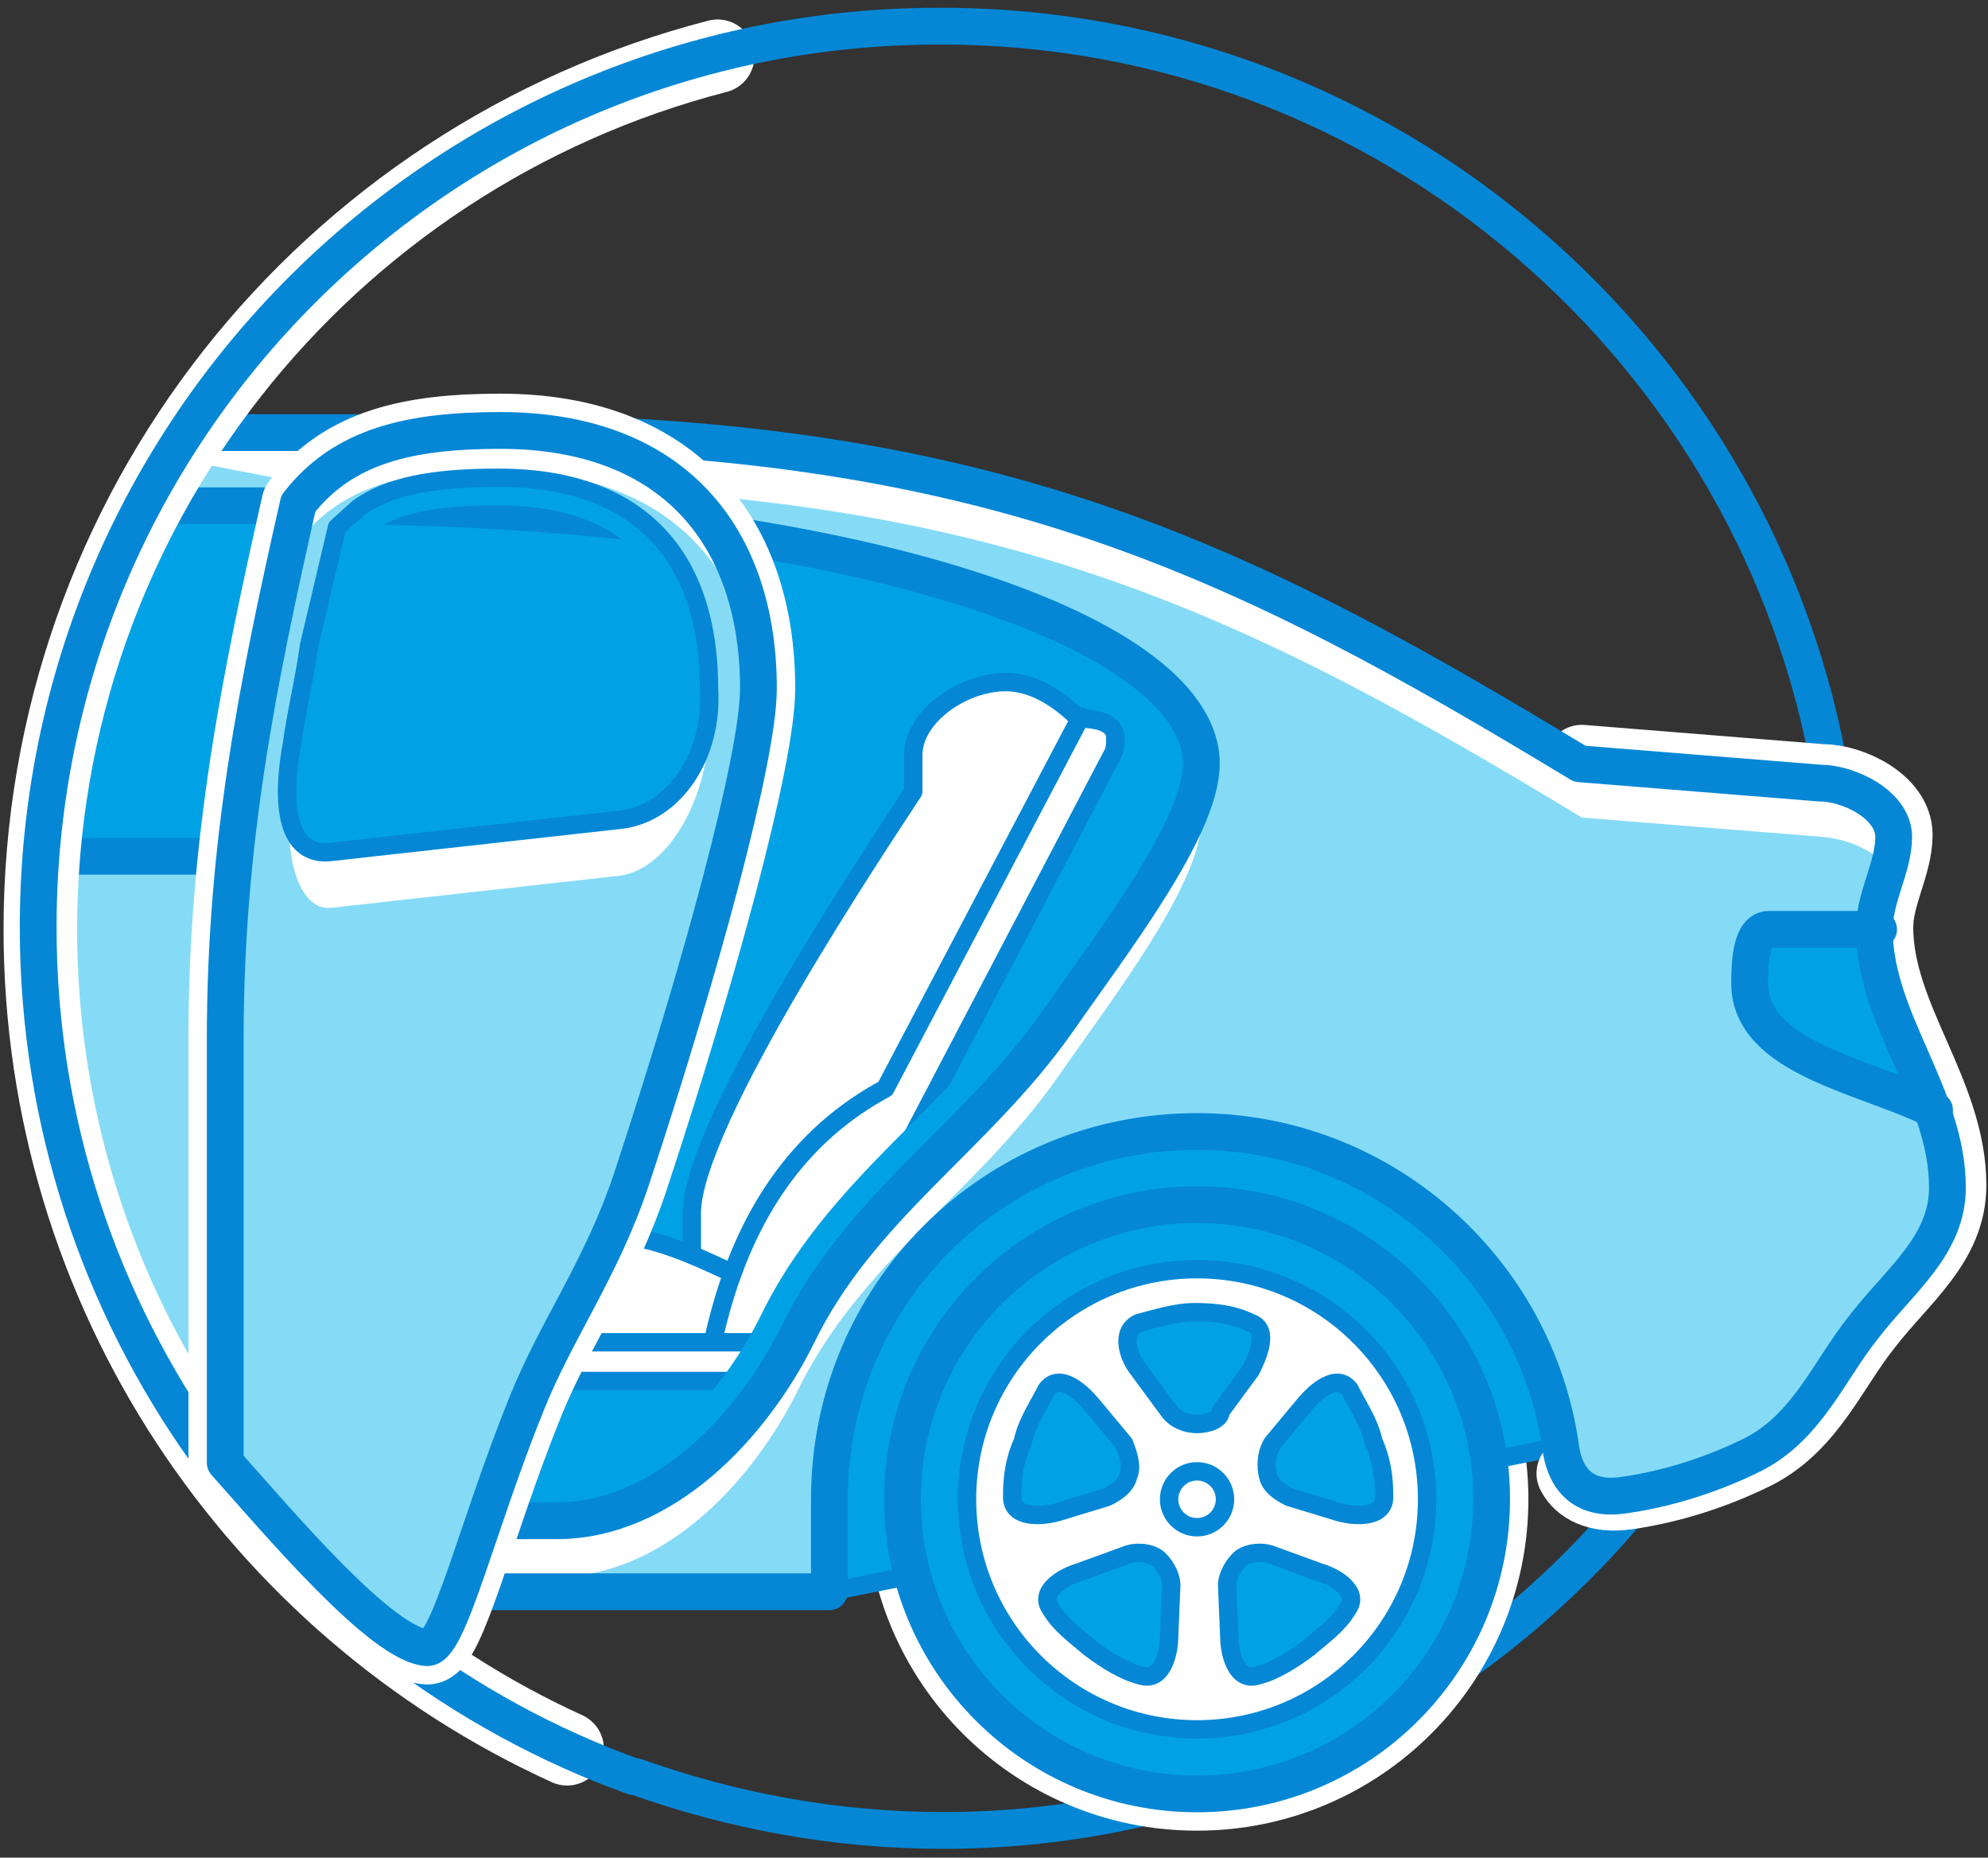 <svg width="152" height="142" viewBox="0 0 152 142" fill="none" xmlns="http://www.w3.org/2000/svg">
<rect x="0" y="0" width="152" height="142" fill="#333333" stroke="none"/>
<path fill-rule="evenodd" clip-rule="evenodd" d="M11.467 38.659H24.29C63.25 38.659 91.854 47.865 91.854 58.386C91.854 63.317 84.95 72.194 80.84 78.112C74.593 86.99 65.716 92.25 60.949 102.113C57.496 109.018 50.757 116.251 42.537 116.251H20.015C0.946 93.565 -2.177 67.92 11.467 38.659Z" fill="#00A2E5" stroke="#0587D6" stroke-width="1.406" stroke-miterlimit="79.84" stroke-linecap="round" stroke-linejoin="round"/>
<path fill-rule="evenodd" clip-rule="evenodd" d="M52.893 95.701V92.743C52.893 85.838 67.36 64.303 69.826 60.522V57.727C69.826 54.768 73.606 52.138 76.894 52.138C79.031 52.138 81.004 53.453 82.484 54.933C83.963 54.933 85.278 55.262 85.278 56.412C85.278 56.741 85.278 57.234 85.114 57.563L59.962 105.565H41.715L47.304 94.386C48.948 94.551 50.921 95.208 52.565 95.701C54.209 96.195 53.386 95.866 52.893 95.701Z" fill="white"/>
<path d="M52.893 95.701V92.743C52.893 85.838 67.36 64.303 69.826 60.522V57.727C69.826 54.768 73.606 52.138 76.894 52.138C79.031 52.138 81.004 53.453 82.484 54.933C83.963 54.933 85.278 55.262 85.278 56.412C85.278 56.741 85.278 57.234 85.114 57.563L59.962 105.565H41.715L47.304 94.386C50.263 94.715 52.893 95.866 55.688 97.181" stroke="#0587D6" stroke-width="1.406" stroke-miterlimit="79.84" stroke-linecap="round" stroke-linejoin="round"/>
<path d="M82.649 54.769L67.689 83.209C61.278 86.661 56.675 92.743 54.538 102.442" stroke="#0587D6" stroke-width="1.406" stroke-miterlimit="79.84" stroke-linecap="round" stroke-linejoin="round"/>
<path d="M43.194 102.606H61.606" stroke="#0587D6" stroke-width="1.406" stroke-miterlimit="79.84" stroke-linecap="round" stroke-linejoin="round"/>
<path d="M71.963 2C106.156 2 134.595 26.987 140.02 59.536" stroke="#0587D6" stroke-width="2.812" stroke-miterlimit="79.84" stroke-linecap="round" stroke-linejoin="round"/>
<path d="M125.882 113.785C113.389 129.567 93.826 139.923 72.127 139.923C63.907 139.923 56.017 138.444 48.619 135.813" stroke="#0587D6" stroke-width="2.812" stroke-miterlimit="79.84" stroke-linecap="round" stroke-linejoin="round"/>
<path d="M91.524 137.128C103.963 137.128 114.046 127.045 114.046 114.607C114.046 102.169 103.963 92.085 91.524 92.085C79.086 92.085 69.003 102.169 69.003 114.607C69.003 127.045 79.086 137.128 91.524 137.128Z" stroke="white" stroke-width="5.625" stroke-miterlimit="79.84" stroke-linecap="round" stroke-linejoin="round"/>
<path fill-rule="evenodd" clip-rule="evenodd" d="M63.414 121.676L119.635 110.497L111.251 80.907C93.004 82.387 78.373 89.291 62.099 99.319L63.414 121.676Z" fill="#00A2E5"/>
<path d="M63.414 121.675L119.635 110.497" stroke="#0587D6" stroke-width="1.406" stroke-miterlimit="79.84" stroke-linecap="round" stroke-linejoin="round"/>
<path fill-rule="evenodd" clip-rule="evenodd" d="M69.003 114.607C69.003 102.277 79.195 92.085 91.524 92.085C103.854 92.085 114.046 102.277 114.046 114.607C114.046 126.936 103.854 137.128 91.524 137.128C79.195 137.128 69.003 126.936 69.003 114.607ZM109.278 114.607C109.278 104.908 101.388 97.017 91.689 97.017C81.99 97.017 74.099 104.908 74.099 114.607C74.099 124.306 81.99 132.196 91.689 132.196C101.388 132.196 109.278 124.306 109.278 114.607Z" fill="#00A2E5"/>
<path d="M91.524 137.128C103.963 137.128 114.046 127.045 114.046 114.607C114.046 102.169 103.963 92.085 91.524 92.085C79.086 92.085 69.003 102.169 69.003 114.607C69.003 127.045 79.086 137.128 91.524 137.128Z" stroke="#0587D6" stroke-width="2.812" stroke-miterlimit="79.84" stroke-linecap="round" stroke-linejoin="round"/>
<path d="M91.525 132.197C101.24 132.197 109.115 124.322 109.115 114.607C109.115 104.893 101.24 97.017 91.525 97.017C81.811 97.017 73.936 104.893 73.936 114.607C73.936 124.322 81.811 132.197 91.525 132.197Z" fill="white"/>
<path d="M91.525 116.744C92.705 116.744 93.662 115.787 93.662 114.607C93.662 113.427 92.705 112.47 91.525 112.47C90.344 112.47 89.388 113.427 89.388 114.607C89.388 115.787 90.344 116.744 91.525 116.744Z" stroke="#0587D6" stroke-width="1.406" stroke-miterlimit="79.84" stroke-linecap="round" stroke-linejoin="round"/>
<path fill-rule="evenodd" clip-rule="evenodd" d="M91.526 108.853C90.704 108.853 89.882 108.524 89.388 107.867L87.087 104.743C86.265 103.757 85.608 101.784 87.087 101.127C88.402 100.798 89.882 100.305 91.361 100.305C92.841 100.305 94.32 100.469 95.635 101.127C97.115 101.62 96.129 103.757 95.635 104.743L93.334 107.867C93.334 108.524 92.347 108.853 91.526 108.853Z" fill="#00A2E5"/>
<path fill-rule="evenodd" clip-rule="evenodd" d="M86.265 112.798C86.1 113.62 85.278 114.113 84.621 114.441L80.84 115.592C79.689 115.921 77.388 116.085 77.388 114.441C77.388 112.962 77.552 111.647 78.21 110.167C78.538 108.688 79.36 107.537 80.018 106.222C81.004 104.907 82.648 106.386 83.47 107.373L85.936 110.332C86.265 111.154 86.594 112.14 86.265 112.798Z" fill="#00A2E5"/>
<path fill-rule="evenodd" clip-rule="evenodd" d="M88.402 119.045C88.895 119.374 89.553 120.36 89.553 121.182L89.388 125.127C89.388 126.278 88.895 128.58 87.251 128.086C85.936 127.758 84.621 126.936 83.306 125.949C82.155 124.963 81.004 124.141 80.347 122.99C79.36 121.675 81.333 120.524 82.484 120.196L86.1 118.881C86.922 118.552 87.909 118.716 88.402 119.045Z" fill="#00A2E5"/>
<path fill-rule="evenodd" clip-rule="evenodd" d="M96.95 112.798C97.114 113.62 97.936 114.113 98.594 114.441L102.375 115.592C103.525 115.921 105.827 116.085 105.827 114.441C105.827 112.962 105.663 111.647 105.005 110.167C104.676 108.688 103.854 107.537 103.197 106.222C102.21 104.907 100.566 106.386 99.745 107.373L97.279 110.332C96.785 111.154 96.785 112.14 96.95 112.798Z" fill="#00A2E5"/>
<path fill-rule="evenodd" clip-rule="evenodd" d="M94.978 119.045C94.485 119.374 93.827 120.36 93.827 121.182L93.992 125.127C93.992 126.278 94.485 128.58 96.129 128.086C97.444 127.758 98.759 126.936 100.074 125.949C101.225 124.963 102.375 124.141 103.033 122.99C104.019 121.675 102.047 120.524 100.896 120.196L97.279 118.881C96.457 118.552 95.471 118.716 94.978 119.045Z" fill="#00A2E5"/>
<path d="M91.526 108.853C90.704 108.853 89.882 108.524 89.388 107.867L87.087 104.743C86.265 103.757 85.608 101.784 87.087 101.127C88.402 100.798 89.882 100.305 91.361 100.305C92.841 100.305 94.32 100.469 95.635 101.127C97.115 101.62 96.129 103.757 95.635 104.743L93.334 107.867C93.334 108.524 92.347 108.853 91.526 108.853Z" stroke="#0587D6" stroke-width="1.406" stroke-miterlimit="79.84" stroke-linecap="round" stroke-linejoin="round"/>
<path d="M86.265 112.798C86.1 113.62 85.278 114.113 84.621 114.441L80.84 115.592C79.689 115.921 77.388 116.085 77.388 114.441C77.388 112.962 77.552 111.647 78.21 110.167C78.538 108.688 79.36 107.537 80.018 106.222C81.004 104.907 82.648 106.386 83.47 107.373L85.936 110.332C86.265 111.154 86.594 112.14 86.265 112.798Z" stroke="#0587D6" stroke-width="1.406" stroke-miterlimit="79.84" stroke-linecap="round" stroke-linejoin="round"/>
<path d="M88.402 119.045C88.895 119.374 89.553 120.36 89.553 121.182L89.388 125.127C89.388 126.278 88.895 128.58 87.251 128.086C85.936 127.758 84.621 126.936 83.306 125.949C82.155 124.963 81.004 124.141 80.347 122.99C79.36 121.675 81.333 120.524 82.484 120.196L86.1 118.881C86.922 118.552 87.909 118.716 88.402 119.045Z" stroke="#0587D6" stroke-width="1.406" stroke-miterlimit="79.84" stroke-linecap="round" stroke-linejoin="round"/>
<path d="M96.95 112.798C97.114 113.62 97.936 114.113 98.594 114.441L102.375 115.592C103.525 115.921 105.827 116.085 105.827 114.441C105.827 112.962 105.663 111.647 105.005 110.167C104.676 108.688 103.854 107.537 103.197 106.222C102.21 104.907 100.566 106.386 99.745 107.373L97.279 110.332C96.785 111.154 96.785 112.14 96.95 112.798Z" stroke="#0587D6" stroke-width="1.406" stroke-miterlimit="79.84" stroke-linecap="round" stroke-linejoin="round"/>
<path d="M94.978 119.045C94.485 119.374 93.827 120.36 93.827 121.182L93.992 125.127C93.992 126.278 94.485 128.58 96.129 128.086C97.444 127.758 98.759 126.936 100.074 125.949C101.225 124.963 102.375 124.141 103.033 122.99C104.019 121.675 102.047 120.524 100.896 120.196L97.279 118.881C96.457 118.552 95.471 118.716 94.978 119.045Z" stroke="#0587D6" stroke-width="1.406" stroke-miterlimit="79.84" stroke-linecap="round" stroke-linejoin="round"/>
<path d="M91.525 132.197C101.24 132.197 109.115 124.322 109.115 114.607C109.115 104.893 101.24 97.017 91.525 97.017C81.811 97.017 73.936 104.893 73.936 114.607C73.936 124.322 81.811 132.197 91.525 132.197Z" stroke="#0587D6" stroke-width="1.406" stroke-miterlimit="79.84" stroke-linecap="round" stroke-linejoin="round"/>
<path d="M120.293 112.634C120.786 113.62 122.101 114.442 124.403 114.113C127.855 113.62 131.307 112.47 134.266 110.99C138.376 108.853 140.02 104.579 142.65 101.291C145.445 97.674 149.061 95.044 149.061 90.606C149.061 83.537 143.472 77.783 143.472 70.879C143.472 68.413 144.951 66.112 144.951 63.81C144.951 61.344 141.499 59.7 139.362 59.7L120.951 58.221" stroke="white" stroke-width="5.625" stroke-miterlimit="79.84" stroke-linecap="round" stroke-linejoin="round"/>
<path d="M80.511 77.948C74.264 86.825 65.387 92.085 60.62 101.949C57.168 108.853 50.428 116.086 42.208 116.086H36.783" stroke="#00A2E5" stroke-width="5.625" stroke-miterlimit="79.84" stroke-linecap="round" stroke-linejoin="round"/>
<path fill-rule="evenodd" clip-rule="evenodd" d="M25.604 121.675H63.414V114.607C63.414 98.99 75.907 86.496 91.524 86.496C105.662 86.496 117.334 97.017 119.306 110.497C119.471 111.812 120.128 114.935 124.238 114.278C127.69 113.785 131.142 112.634 134.101 111.154C138.211 109.017 139.855 104.743 142.485 101.455C145.28 97.839 148.896 95.209 148.896 90.77C148.896 83.701 143.307 77.948 143.307 71.043C143.307 68.577 144.787 66.276 144.787 63.974C144.787 61.509 141.335 59.865 139.197 59.865L120.786 58.385C94.977 42.768 75.743 33.069 36.454 33.069H13.932L11.138 38.494H23.96C62.92 38.494 91.524 47.7 91.524 58.221C91.524 63.153 84.62 72.03 80.51 77.948C74.263 86.825 65.386 92.085 60.619 101.949C57.167 108.853 50.427 116.086 42.207 116.086H19.522L25.604 121.675Z" fill="#85DBF6"/>
<path fill-rule="evenodd" clip-rule="evenodd" d="M24.125 120.196L20.015 116.086H42.536C50.591 116.086 57.496 109.017 60.948 101.949C65.715 92.25 74.592 86.825 80.839 77.948C84.456 72.852 90.045 65.618 91.524 60.522C91.689 61.344 91.853 61.837 91.853 62.659C91.853 67.591 84.949 76.468 80.839 82.386C74.592 91.263 65.715 96.524 60.948 106.387C57.496 113.292 50.756 120.525 42.536 120.525L24.125 120.196ZM143.636 75.153C143.636 74.66 143.636 74.002 143.8 73.509C144.951 79.263 149.225 84.523 149.225 90.77C149.225 91.263 149.225 92.085 149.061 92.578C148.075 86.496 143.636 81.4 143.636 75.153ZM139.362 63.974L120.95 62.495C95.141 46.878 75.907 37.179 36.618 37.179H14.097L13.275 38.658H11.138L13.932 33.069H36.454C75.907 33.069 94.977 42.768 120.786 58.385L139.197 59.865C141.499 60.029 144.787 61.673 144.787 63.974C144.787 64.961 144.622 65.783 144.458 66.605C143.636 65.125 141.335 64.139 139.362 63.974Z" fill="white"/>
<path fill-rule="evenodd" clip-rule="evenodd" d="M147.747 85.181C145.938 80.414 144.294 75.811 143.637 71.044H135.253C133.938 71.044 133.773 73.345 133.773 75.153C133.773 81.072 142.65 82.387 147.747 85.181Z" fill="#00A2E5"/>
<path d="M25.605 121.675H63.415V114.607C63.415 98.99 75.909 86.496 91.526 86.496C105.663 86.496 117.335 97.017 119.308 110.497C119.472 111.812 120.13 114.935 124.239 114.278C127.691 113.785 131.144 112.634 134.103 111.154C138.212 109.017 139.856 104.743 142.487 101.455C145.281 97.839 148.898 95.209 148.898 90.77C148.898 83.701 143.309 77.948 143.309 71.043C143.309 68.577 144.788 66.276 144.788 63.974C144.788 61.509 141.336 59.865 139.199 59.865L120.787 58.385C94.978 42.768 75.744 33.069 36.455 33.069H13.934" stroke="#0587D6" stroke-width="2.812" stroke-miterlimit="79.84" stroke-linecap="round" stroke-linejoin="round"/>
<path d="M11.467 38.659H24.289C63.25 38.659 91.853 47.865 91.853 58.386C91.853 63.317 84.949 72.194 80.839 78.112C74.593 86.99 65.716 92.25 60.948 102.113C57.496 109.018 50.756 116.251 42.536 116.251H20.015" stroke="#0587D6" stroke-width="2.812" stroke-miterlimit="79.84" stroke-linecap="round" stroke-linejoin="round"/>
<path d="M47.469 62.66L25.276 65.126C22.317 65.454 21.331 62.331 22.317 56.906C22.646 54.44 23.303 51.81 23.632 49.344L25.769 40.303L27.413 38.823C29.715 37.179 33.002 36.522 38.099 36.522C49.277 36.522 54.209 42.933 54.209 52.632C54.538 57.728 51.579 62.167 47.469 62.66Z" stroke="#00A2E5" stroke-width="4.218" stroke-miterlimit="79.84" stroke-linecap="round" stroke-linejoin="round"/>
<path fill-rule="evenodd" clip-rule="evenodd" d="M24.454 37.18C17.221 55.427 16.07 82.222 17.385 112.799C2.59 91.757 -4.479 67.921 13.275 35.043L24.454 37.18Z" fill="#85DBF6"/>
<path fill-rule="evenodd" clip-rule="evenodd" d="M20.015 38.659L15.905 65.29H4.727C4.891 56.248 6.042 47.043 13.11 38.659H20.015Z" fill="#00A2E5"/>
<path d="M11.467 38.659H22.645" stroke="#0587D6" stroke-width="2.812" stroke-miterlimit="79.84" stroke-linecap="round" stroke-linejoin="round"/>
<path d="M4.397 65.455H17.22" stroke="#0587D6" stroke-width="2.812" stroke-miterlimit="79.84" stroke-linecap="round" stroke-linejoin="round"/>
<path d="M43.359 133.676C19.523 122.826 3.084 98.825 3.084 71.043C3.084 38.987 24.948 12.027 54.867 4.301" stroke="white" stroke-width="5.625" stroke-miterlimit="79.84" stroke-linecap="round" stroke-linejoin="round"/>
<path d="M48.455 135.813C21.988 126.279 2.919 100.798 2.919 70.879C2.919 32.741 33.824 2 71.798 2" stroke="#0587D6" stroke-width="2.812" stroke-miterlimit="79.84" stroke-linecap="round" stroke-linejoin="round"/>
<path d="M17.221 111.812V79.427C17.221 64.468 19.687 52.303 22.81 38.494C26.262 34.056 31.358 32.905 38.263 32.905C51.578 32.905 57.989 41.125 57.989 52.632C57.989 57.892 53.551 74.167 48.29 90.113C45.989 97.017 42.537 101.62 40.235 107.374C36.454 116.744 34.317 125.95 32.673 125.95C29.221 125.785 21.331 116.415 17.221 111.812Z" stroke="white" stroke-width="5.625" stroke-miterlimit="79.84" stroke-linecap="round" stroke-linejoin="round"/>
<path fill-rule="evenodd" clip-rule="evenodd" d="M17.221 111.812V79.427C17.221 64.468 19.687 52.303 22.81 38.494C26.262 34.056 31.358 32.905 38.263 32.905C51.578 32.905 57.989 41.125 57.989 52.632C57.989 57.892 53.551 74.167 48.29 90.113C45.989 97.017 42.537 101.62 40.235 107.374C36.454 116.744 34.317 125.95 32.673 125.95C29.221 125.785 21.331 116.415 17.221 111.812ZM25.605 65.126L47.797 62.66C51.743 62.331 54.537 57.728 54.537 52.796C54.537 43.097 49.605 36.686 38.427 36.686C33.331 36.686 30.207 37.179 27.742 38.988L26.098 40.467L23.961 49.508C23.468 51.974 22.974 54.605 22.646 57.071C21.659 62.167 22.646 65.454 25.605 65.126Z" fill="#85DBF6"/>
<path fill-rule="evenodd" clip-rule="evenodd" d="M22.811 41.453V38.658C26.263 34.22 31.359 33.069 38.263 33.069C51.579 33.069 57.99 41.289 57.99 52.796C57.99 53.125 57.99 53.618 57.99 53.947C57.497 43.426 51.086 36.028 38.263 36.028C31.359 35.864 26.098 37.015 22.811 41.453ZM22.153 61.673C22.317 64.139 23.468 65.29 25.276 65.125L47.469 62.659C51.25 62.331 53.88 58.385 54.209 53.782C54.209 54.276 54.209 54.933 54.209 55.426C54.209 60.522 51.414 66.276 47.469 66.933L25.276 69.399C22.975 69.564 21.824 65.947 22.153 61.673Z" fill="white"/>
<path d="M17.221 111.812V79.427C17.221 64.468 19.687 52.303 22.81 38.494C26.262 34.056 31.358 32.905 38.263 32.905C51.578 32.905 57.989 41.125 57.989 52.632C57.989 57.892 53.551 74.167 48.29 90.113C45.989 97.017 42.537 101.62 40.235 107.374C36.454 116.744 34.317 125.95 32.673 125.95C29.221 125.785 21.331 116.415 17.221 111.812Z" stroke="#0587D6" stroke-width="2.812" stroke-miterlimit="79.84" stroke-linecap="round" stroke-linejoin="round"/>
<path d="M47.469 62.66L25.276 65.126C22.317 65.454 21.331 62.331 22.317 56.906C22.646 54.44 23.303 51.81 23.632 49.344L25.769 40.303L27.413 38.823C29.715 37.179 33.002 36.522 38.099 36.522C49.277 36.522 54.209 42.933 54.209 52.632C54.538 57.728 51.579 62.167 47.469 62.66Z" stroke="#0587D6" stroke-width="1.406" stroke-miterlimit="79.84" stroke-linecap="round" stroke-linejoin="round"/>
<path d="M143.637 71.044H135.253C133.938 71.044 133.773 73.345 133.773 75.153C133.773 80.907 142.651 82.222 147.911 84.853" stroke="#0587D6" stroke-width="2.812" stroke-miterlimit="79.84" stroke-linecap="round" stroke-linejoin="round"/>
</svg>
